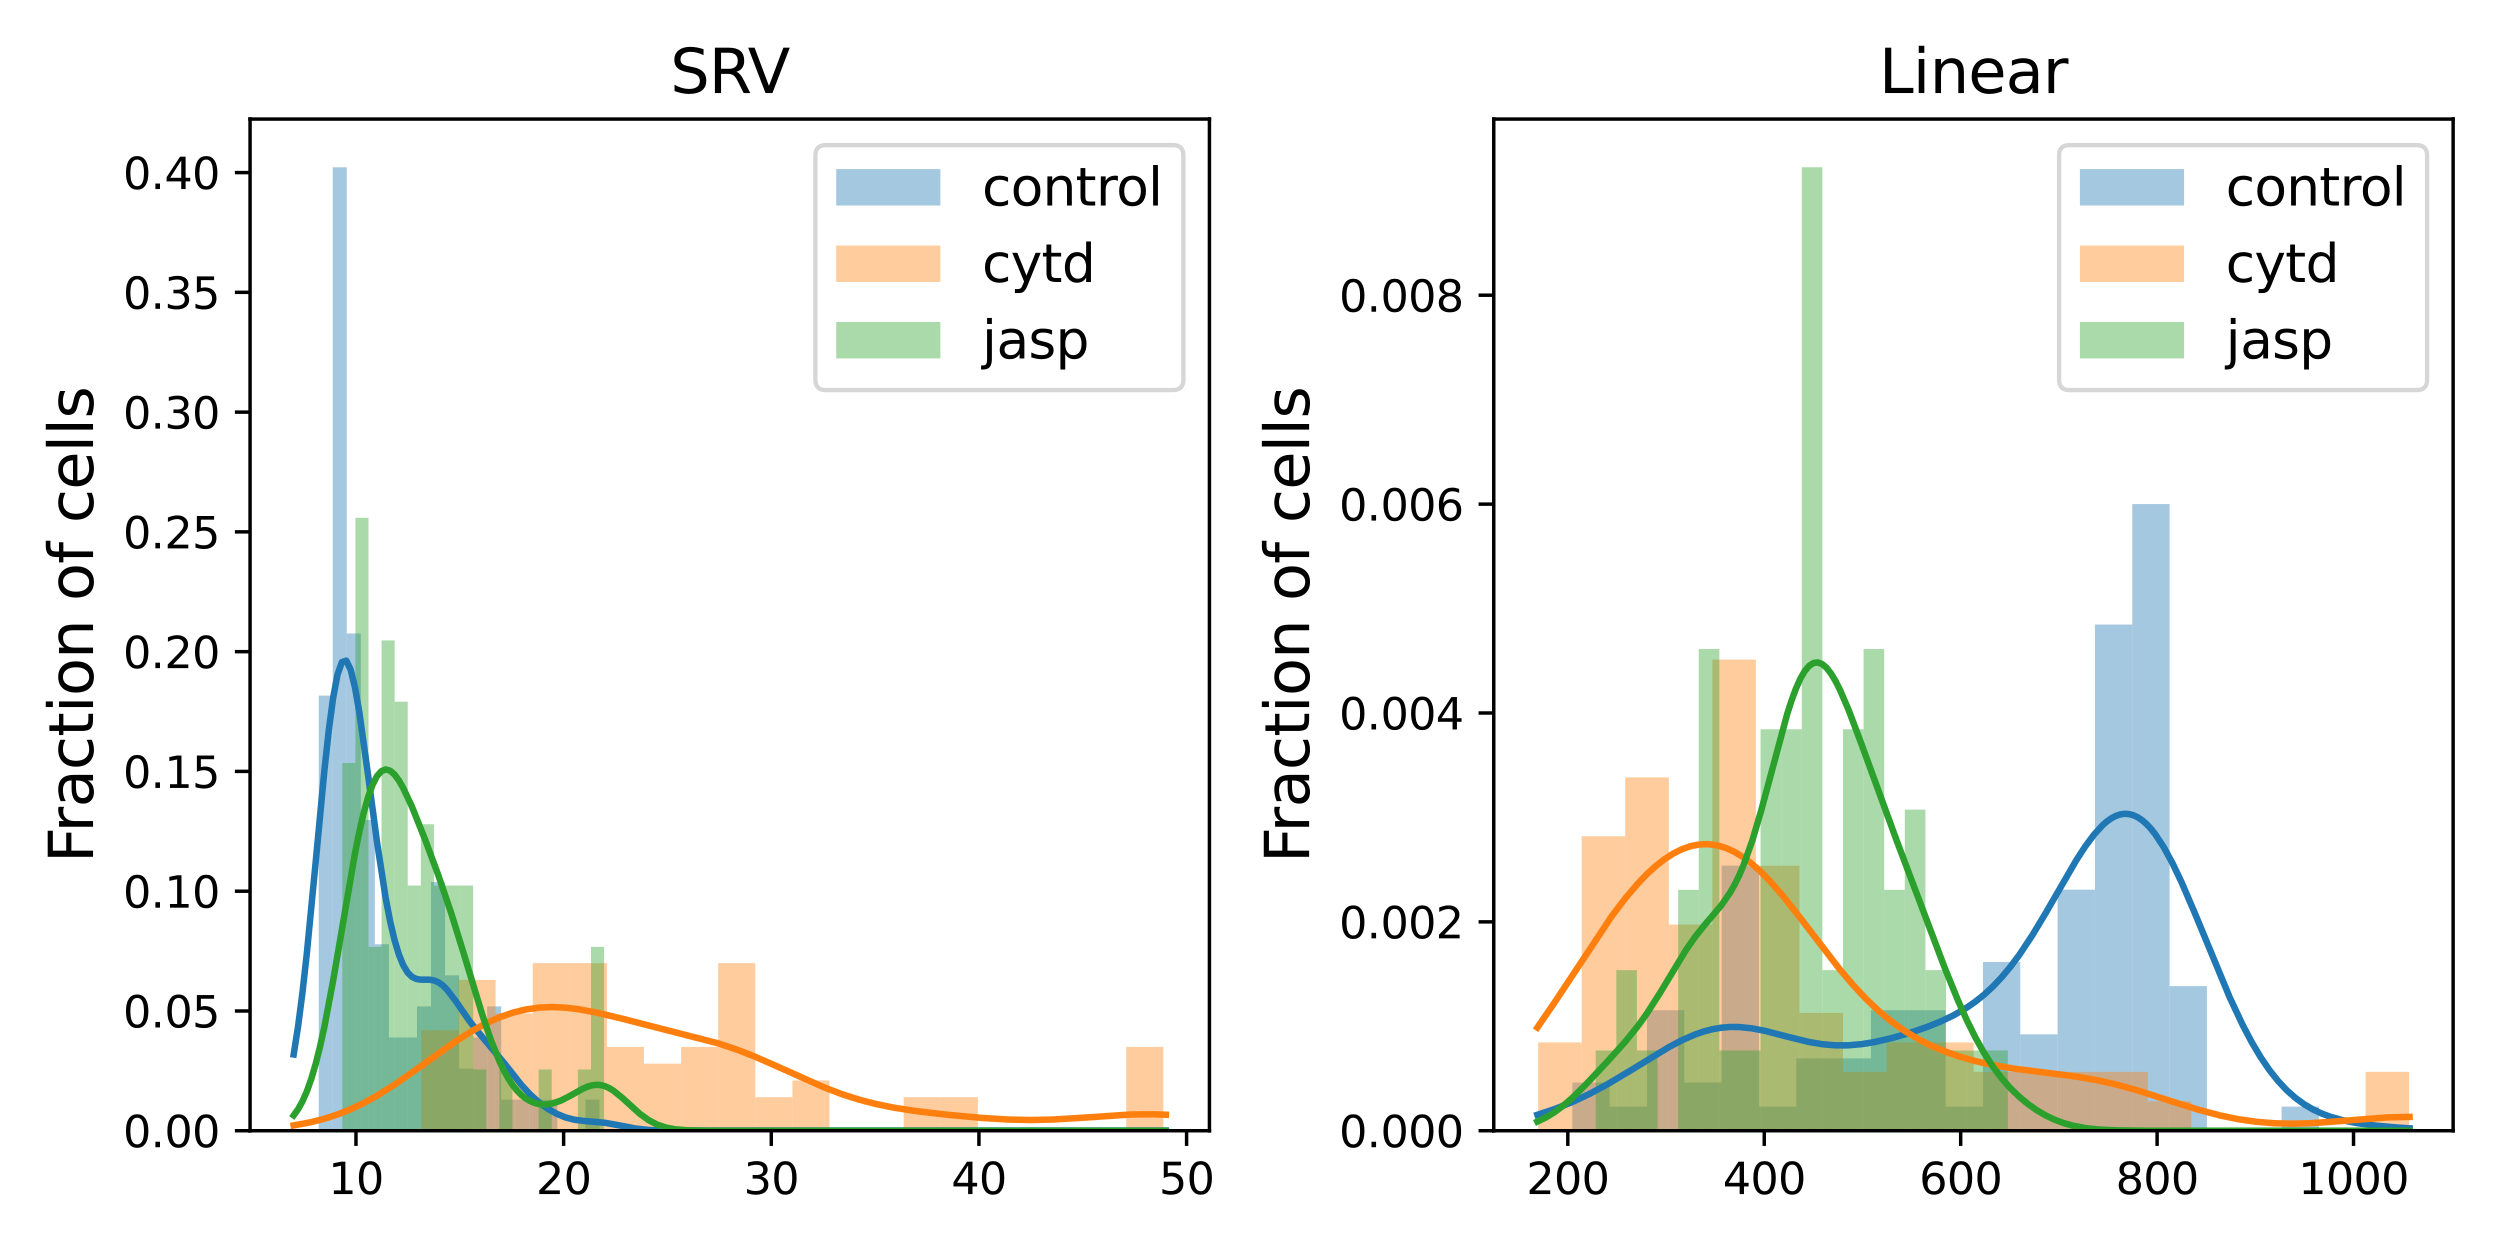 <?xml version="1.0" encoding="utf-8" standalone="no"?>
<!DOCTYPE svg PUBLIC "-//W3C//DTD SVG 1.1//EN"
  "http://www.w3.org/Graphics/SVG/1.1/DTD/svg11.dtd">
<svg xmlns:xlink="http://www.w3.org/1999/xlink" width="576pt" height="288pt" viewBox="0 0 576 288" xmlns="http://www.w3.org/2000/svg" version="1.1">
 <defs>
  <style type="text/css">*{stroke-linejoin: round; stroke-linecap: butt}</style>
 </defs>
 <g id="figure_1">
  <g id="patch_1">
   <path d="M 0 288 
L 576 288 
L 576 0 
L 0 0 
z
" style="fill: #ffffff"/>
  </g>
  <g id="axes_1">
   <g id="patch_2">
    <path d="M 57.615 260.522 
L 278.653 260.522 
L 278.653 27.438 
L 57.615 27.438 
z
" style="fill: #ffffff"/>
   </g>
   <g id="patch_3">
    <path d="M 73.431 260.522 
L 76.665 260.522 
L 76.665 160.271 
L 73.431 160.271 
z
" clip-path="url(#p3baefabe9a)" style="fill: #1f77b4; opacity: 0.4"/>
   </g>
   <g id="patch_4">
    <path d="M 76.665 260.522 
L 79.9 260.522 
L 79.9 38.537 
L 76.665 38.537 
z
" clip-path="url(#p3baefabe9a)" style="fill: #1f77b4; opacity: 0.4"/>
   </g>
   <g id="patch_5">
    <path d="M 79.9 260.522 
L 83.135 260.522 
L 83.135 145.949 
L 79.9 145.949 
z
" clip-path="url(#p3baefabe9a)" style="fill: #1f77b4; opacity: 0.4"/>
   </g>
   <g id="patch_6">
    <path d="M 83.135 260.522 
L 86.369 260.522 
L 86.369 188.914 
L 83.135 188.914 
z
" clip-path="url(#p3baefabe9a)" style="fill: #1f77b4; opacity: 0.4"/>
   </g>
   <g id="patch_7">
    <path d="M 86.369 260.522 
L 89.604 260.522 
L 89.604 217.557 
L 86.369 217.557 
z
" clip-path="url(#p3baefabe9a)" style="fill: #1f77b4; opacity: 0.4"/>
   </g>
   <g id="patch_8">
    <path d="M 89.604 260.522 
L 92.838 260.522 
L 92.838 239.039 
L 89.604 239.039 
z
" clip-path="url(#p3baefabe9a)" style="fill: #1f77b4; opacity: 0.4"/>
   </g>
   <g id="patch_9">
    <path d="M 92.838 260.522 
L 96.073 260.522 
L 96.073 239.039 
L 92.838 239.039 
z
" clip-path="url(#p3baefabe9a)" style="fill: #1f77b4; opacity: 0.4"/>
   </g>
   <g id="patch_10">
    <path d="M 96.073 260.522 
L 99.308 260.522 
L 99.308 231.879 
L 96.073 231.879 
z
" clip-path="url(#p3baefabe9a)" style="fill: #1f77b4; opacity: 0.4"/>
   </g>
   <g id="patch_11">
    <path d="M 99.308 260.522 
L 102.542 260.522 
L 102.542 203.235 
L 99.308 203.235 
z
" clip-path="url(#p3baefabe9a)" style="fill: #1f77b4; opacity: 0.4"/>
   </g>
   <g id="patch_12">
    <path d="M 102.542 260.522 
L 105.777 260.522 
L 105.777 224.718 
L 102.542 224.718 
z
" clip-path="url(#p3baefabe9a)" style="fill: #1f77b4; opacity: 0.4"/>
   </g>
   <g id="patch_13">
    <path d="M 105.777 260.522 
L 109.011 260.522 
L 109.011 246.2 
L 105.777 246.2 
z
" clip-path="url(#p3baefabe9a)" style="fill: #1f77b4; opacity: 0.4"/>
   </g>
   <g id="patch_14">
    <path d="M 109.011 260.522 
L 112.246 260.522 
L 112.246 239.039 
L 109.011 239.039 
z
" clip-path="url(#p3baefabe9a)" style="fill: #1f77b4; opacity: 0.4"/>
   </g>
   <g id="patch_15">
    <path d="M 112.246 260.522 
L 115.481 260.522 
L 115.481 231.879 
L 112.246 231.879 
z
" clip-path="url(#p3baefabe9a)" style="fill: #1f77b4; opacity: 0.4"/>
   </g>
   <g id="patch_16">
    <path d="M 115.481 260.522 
L 118.715 260.522 
L 118.715 253.361 
L 115.481 253.361 
z
" clip-path="url(#p3baefabe9a)" style="fill: #1f77b4; opacity: 0.4"/>
   </g>
   <g id="patch_17">
    <path d="M 118.715 260.522 
L 121.95 260.522 
L 121.95 253.361 
L 118.715 253.361 
z
" clip-path="url(#p3baefabe9a)" style="fill: #1f77b4; opacity: 0.4"/>
   </g>
   <g id="patch_18">
    <path d="M 121.95 260.522 
L 125.185 260.522 
L 125.185 253.361 
L 121.95 253.361 
z
" clip-path="url(#p3baefabe9a)" style="fill: #1f77b4; opacity: 0.4"/>
   </g>
   <g id="patch_19">
    <path d="M 125.185 260.522 
L 128.419 260.522 
L 128.419 253.361 
L 125.185 253.361 
z
" clip-path="url(#p3baefabe9a)" style="fill: #1f77b4; opacity: 0.4"/>
   </g>
   <g id="patch_20">
    <path d="M 128.419 260.522 
L 131.654 260.522 
L 131.654 260.522 
L 128.419 260.522 
z
" clip-path="url(#p3baefabe9a)" style="fill: #1f77b4; opacity: 0.4"/>
   </g>
   <g id="patch_21">
    <path d="M 131.654 260.522 
L 134.888 260.522 
L 134.888 260.522 
L 131.654 260.522 
z
" clip-path="url(#p3baefabe9a)" style="fill: #1f77b4; opacity: 0.4"/>
   </g>
   <g id="patch_22">
    <path d="M 134.888 260.522 
L 138.123 260.522 
L 138.123 253.361 
L 134.888 253.361 
z
" clip-path="url(#p3baefabe9a)" style="fill: #1f77b4; opacity: 0.4"/>
   </g>
   <g id="patch_23">
    <path d="M 97.098 260.522 
L 105.645 260.522 
L 105.645 237.352 
L 97.098 237.352 
z
" clip-path="url(#p3baefabe9a)" style="fill: #ff7f0e; opacity: 0.4"/>
   </g>
   <g id="patch_24">
    <path d="M 105.645 260.522 
L 114.193 260.522 
L 114.193 225.767 
L 105.645 225.767 
z
" clip-path="url(#p3baefabe9a)" style="fill: #ff7f0e; opacity: 0.4"/>
   </g>
   <g id="patch_25">
    <path d="M 114.193 260.522 
L 122.74 260.522 
L 122.74 233.49 
L 114.193 233.49 
z
" clip-path="url(#p3baefabe9a)" style="fill: #ff7f0e; opacity: 0.4"/>
   </g>
   <g id="patch_26">
    <path d="M 122.74 260.522 
L 131.287 260.522 
L 131.287 221.905 
L 122.74 221.905 
z
" clip-path="url(#p3baefabe9a)" style="fill: #ff7f0e; opacity: 0.4"/>
   </g>
   <g id="patch_27">
    <path d="M 131.287 260.522 
L 139.834 260.522 
L 139.834 221.905 
L 131.287 221.905 
z
" clip-path="url(#p3baefabe9a)" style="fill: #ff7f0e; opacity: 0.4"/>
   </g>
   <g id="patch_28">
    <path d="M 139.834 260.522 
L 148.381 260.522 
L 148.381 241.214 
L 139.834 241.214 
z
" clip-path="url(#p3baefabe9a)" style="fill: #ff7f0e; opacity: 0.4"/>
   </g>
   <g id="patch_29">
    <path d="M 148.381 260.522 
L 156.929 260.522 
L 156.929 245.075 
L 148.381 245.075 
z
" clip-path="url(#p3baefabe9a)" style="fill: #ff7f0e; opacity: 0.4"/>
   </g>
   <g id="patch_30">
    <path d="M 156.929 260.522 
L 165.476 260.522 
L 165.476 241.214 
L 156.929 241.214 
z
" clip-path="url(#p3baefabe9a)" style="fill: #ff7f0e; opacity: 0.4"/>
   </g>
   <g id="patch_31">
    <path d="M 165.476 260.522 
L 174.023 260.522 
L 174.023 221.905 
L 165.476 221.905 
z
" clip-path="url(#p3baefabe9a)" style="fill: #ff7f0e; opacity: 0.4"/>
   </g>
   <g id="patch_32">
    <path d="M 174.023 260.522 
L 182.57 260.522 
L 182.57 252.799 
L 174.023 252.799 
z
" clip-path="url(#p3baefabe9a)" style="fill: #ff7f0e; opacity: 0.4"/>
   </g>
   <g id="patch_33">
    <path d="M 182.57 260.522 
L 191.118 260.522 
L 191.118 248.937 
L 182.57 248.937 
z
" clip-path="url(#p3baefabe9a)" style="fill: #ff7f0e; opacity: 0.4"/>
   </g>
   <g id="patch_34">
    <path d="M 191.118 260.522 
L 199.665 260.522 
L 199.665 260.522 
L 191.118 260.522 
z
" clip-path="url(#p3baefabe9a)" style="fill: #ff7f0e; opacity: 0.4"/>
   </g>
   <g id="patch_35">
    <path d="M 199.665 260.522 
L 208.212 260.522 
L 208.212 260.522 
L 199.665 260.522 
z
" clip-path="url(#p3baefabe9a)" style="fill: #ff7f0e; opacity: 0.4"/>
   </g>
   <g id="patch_36">
    <path d="M 208.212 260.522 
L 216.759 260.522 
L 216.759 252.799 
L 208.212 252.799 
z
" clip-path="url(#p3baefabe9a)" style="fill: #ff7f0e; opacity: 0.4"/>
   </g>
   <g id="patch_37">
    <path d="M 216.759 260.522 
L 225.307 260.522 
L 225.307 252.799 
L 216.759 252.799 
z
" clip-path="url(#p3baefabe9a)" style="fill: #ff7f0e; opacity: 0.4"/>
   </g>
   <g id="patch_38">
    <path d="M 225.307 260.522 
L 233.854 260.522 
L 233.854 260.522 
L 225.307 260.522 
z
" clip-path="url(#p3baefabe9a)" style="fill: #ff7f0e; opacity: 0.4"/>
   </g>
   <g id="patch_39">
    <path d="M 233.854 260.522 
L 242.401 260.522 
L 242.401 260.522 
L 233.854 260.522 
z
" clip-path="url(#p3baefabe9a)" style="fill: #ff7f0e; opacity: 0.4"/>
   </g>
   <g id="patch_40">
    <path d="M 242.401 260.522 
L 250.948 260.522 
L 250.948 260.522 
L 242.401 260.522 
z
" clip-path="url(#p3baefabe9a)" style="fill: #ff7f0e; opacity: 0.4"/>
   </g>
   <g id="patch_41">
    <path d="M 250.948 260.522 
L 259.496 260.522 
L 259.496 260.522 
L 250.948 260.522 
z
" clip-path="url(#p3baefabe9a)" style="fill: #ff7f0e; opacity: 0.4"/>
   </g>
   <g id="patch_42">
    <path d="M 259.496 260.522 
L 268.043 260.522 
L 268.043 241.214 
L 259.496 241.214 
z
" clip-path="url(#p3baefabe9a)" style="fill: #ff7f0e; opacity: 0.4"/>
   </g>
   <g id="patch_43">
    <path d="M 78.868 260.522 
L 81.884 260.522 
L 81.884 175.787 
L 78.868 175.787 
z
" clip-path="url(#p3baefabe9a)" style="fill: #2ca02c; opacity: 0.4"/>
   </g>
   <g id="patch_44">
    <path d="M 81.884 260.522 
L 84.9 260.522 
L 84.9 119.297 
L 81.884 119.297 
z
" clip-path="url(#p3baefabe9a)" style="fill: #2ca02c; opacity: 0.4"/>
   </g>
   <g id="patch_45">
    <path d="M 84.9 260.522 
L 87.915 260.522 
L 87.915 218.155 
L 84.9 218.155 
z
" clip-path="url(#p3baefabe9a)" style="fill: #2ca02c; opacity: 0.4"/>
   </g>
   <g id="patch_46">
    <path d="M 87.915 260.522 
L 90.931 260.522 
L 90.931 147.542 
L 87.915 147.542 
z
" clip-path="url(#p3baefabe9a)" style="fill: #2ca02c; opacity: 0.4"/>
   </g>
   <g id="patch_47">
    <path d="M 90.931 260.522 
L 93.947 260.522 
L 93.947 161.665 
L 90.931 161.665 
z
" clip-path="url(#p3baefabe9a)" style="fill: #2ca02c; opacity: 0.4"/>
   </g>
   <g id="patch_48">
    <path d="M 93.947 260.522 
L 96.963 260.522 
L 96.963 204.032 
L 93.947 204.032 
z
" clip-path="url(#p3baefabe9a)" style="fill: #2ca02c; opacity: 0.4"/>
   </g>
   <g id="patch_49">
    <path d="M 96.963 260.522 
L 99.978 260.522 
L 99.978 189.91 
L 96.963 189.91 
z
" clip-path="url(#p3baefabe9a)" style="fill: #2ca02c; opacity: 0.4"/>
   </g>
   <g id="patch_50">
    <path d="M 99.978 260.522 
L 102.994 260.522 
L 102.994 204.032 
L 99.978 204.032 
z
" clip-path="url(#p3baefabe9a)" style="fill: #2ca02c; opacity: 0.4"/>
   </g>
   <g id="patch_51">
    <path d="M 102.994 260.522 
L 106.01 260.522 
L 106.01 204.032 
L 102.994 204.032 
z
" clip-path="url(#p3baefabe9a)" style="fill: #2ca02c; opacity: 0.4"/>
   </g>
   <g id="patch_52">
    <path d="M 106.01 260.522 
L 109.025 260.522 
L 109.025 204.032 
L 106.01 204.032 
z
" clip-path="url(#p3baefabe9a)" style="fill: #2ca02c; opacity: 0.4"/>
   </g>
   <g id="patch_53">
    <path d="M 109.025 260.522 
L 112.041 260.522 
L 112.041 246.399 
L 109.025 246.399 
z
" clip-path="url(#p3baefabe9a)" style="fill: #2ca02c; opacity: 0.4"/>
   </g>
   <g id="patch_54">
    <path d="M 112.041 260.522 
L 115.057 260.522 
L 115.057 260.522 
L 112.041 260.522 
z
" clip-path="url(#p3baefabe9a)" style="fill: #2ca02c; opacity: 0.4"/>
   </g>
   <g id="patch_55">
    <path d="M 115.057 260.522 
L 118.072 260.522 
L 118.072 246.399 
L 115.057 246.399 
z
" clip-path="url(#p3baefabe9a)" style="fill: #2ca02c; opacity: 0.4"/>
   </g>
   <g id="patch_56">
    <path d="M 118.072 260.522 
L 121.088 260.522 
L 121.088 260.522 
L 118.072 260.522 
z
" clip-path="url(#p3baefabe9a)" style="fill: #2ca02c; opacity: 0.4"/>
   </g>
   <g id="patch_57">
    <path d="M 121.088 260.522 
L 124.104 260.522 
L 124.104 260.522 
L 121.088 260.522 
z
" clip-path="url(#p3baefabe9a)" style="fill: #2ca02c; opacity: 0.4"/>
   </g>
   <g id="patch_58">
    <path d="M 124.104 260.522 
L 127.12 260.522 
L 127.12 246.399 
L 124.104 246.399 
z
" clip-path="url(#p3baefabe9a)" style="fill: #2ca02c; opacity: 0.4"/>
   </g>
   <g id="patch_59">
    <path d="M 127.12 260.522 
L 130.135 260.522 
L 130.135 260.522 
L 127.12 260.522 
z
" clip-path="url(#p3baefabe9a)" style="fill: #2ca02c; opacity: 0.4"/>
   </g>
   <g id="patch_60">
    <path d="M 130.135 260.522 
L 133.151 260.522 
L 133.151 260.522 
L 130.135 260.522 
z
" clip-path="url(#p3baefabe9a)" style="fill: #2ca02c; opacity: 0.4"/>
   </g>
   <g id="patch_61">
    <path d="M 133.151 260.522 
L 136.167 260.522 
L 136.167 246.399 
L 133.151 246.399 
z
" clip-path="url(#p3baefabe9a)" style="fill: #2ca02c; opacity: 0.4"/>
   </g>
   <g id="patch_62">
    <path d="M 136.167 260.522 
L 139.182 260.522 
L 139.182 218.155 
L 136.167 218.155 
z
" clip-path="url(#p3baefabe9a)" style="fill: #2ca02c; opacity: 0.4"/>
   </g>
   <g id="matplotlib.axis_1">
    <g id="xtick_1">
     <g id="line2d_1">
      <defs>
       <path id="mbec4b35d2e" d="M 0 0 
L 0 3.5 
" style="stroke: #000000; stroke-width: 0.8"/>
      </defs>
      <g>
       <use xlink:href="#mbec4b35d2e" x="82.015" y="260.522" style="stroke: #000000; stroke-width: 0.8"/>
      </g>
     </g>
     <g id="text_1">
      <!-- 10 -->
      <g transform="translate(75.653 275.12) scale(0.1 -0.1)">
       <defs>
        <path id="DejaVuSans-31" d="M 794 531 
L 1825 531 
L 1825 4091 
L 703 3866 
L 703 4441 
L 1819 4666 
L 2450 4666 
L 2450 531 
L 3481 531 
L 3481 0 
L 794 0 
L 794 531 
z
" transform="scale(0.016)"/>
        <path id="DejaVuSans-30" d="M 2034 4250 
Q 1547 4250 1301 3770 
Q 1056 3291 1056 2328 
Q 1056 1369 1301 889 
Q 1547 409 2034 409 
Q 2525 409 2770 889 
Q 3016 1369 3016 2328 
Q 3016 3291 2770 3770 
Q 2525 4250 2034 4250 
z
M 2034 4750 
Q 2819 4750 3233 4129 
Q 3647 3509 3647 2328 
Q 3647 1150 3233 529 
Q 2819 -91 2034 -91 
Q 1250 -91 836 529 
Q 422 1150 422 2328 
Q 422 3509 836 4129 
Q 1250 4750 2034 4750 
z
" transform="scale(0.016)"/>
       </defs>
       <use xlink:href="#DejaVuSans-31"/>
       <use xlink:href="#DejaVuSans-30" x="63.623"/>
      </g>
     </g>
    </g>
    <g id="xtick_2">
     <g id="line2d_2">
      <g>
       <use xlink:href="#mbec4b35d2e" x="129.859" y="260.522" style="stroke: #000000; stroke-width: 0.8"/>
      </g>
     </g>
     <g id="text_2">
      <!-- 20 -->
      <g transform="translate(123.497 275.12) scale(0.1 -0.1)">
       <defs>
        <path id="DejaVuSans-32" d="M 1228 531 
L 3431 531 
L 3431 0 
L 469 0 
L 469 531 
Q 828 903 1448 1529 
Q 2069 2156 2228 2338 
Q 2531 2678 2651 2914 
Q 2772 3150 2772 3378 
Q 2772 3750 2511 3984 
Q 2250 4219 1831 4219 
Q 1534 4219 1204 4116 
Q 875 4013 500 3803 
L 500 4441 
Q 881 4594 1212 4672 
Q 1544 4750 1819 4750 
Q 2544 4750 2975 4387 
Q 3406 4025 3406 3419 
Q 3406 3131 3298 2873 
Q 3191 2616 2906 2266 
Q 2828 2175 2409 1742 
Q 1991 1309 1228 531 
z
" transform="scale(0.016)"/>
       </defs>
       <use xlink:href="#DejaVuSans-32"/>
       <use xlink:href="#DejaVuSans-30" x="63.623"/>
      </g>
     </g>
    </g>
    <g id="xtick_3">
     <g id="line2d_3">
      <g>
       <use xlink:href="#mbec4b35d2e" x="177.703" y="260.522" style="stroke: #000000; stroke-width: 0.8"/>
      </g>
     </g>
     <g id="text_3">
      <!-- 30 -->
      <g transform="translate(171.34 275.12) scale(0.1 -0.1)">
       <defs>
        <path id="DejaVuSans-33" d="M 2597 2516 
Q 3050 2419 3304 2112 
Q 3559 1806 3559 1356 
Q 3559 666 3084 287 
Q 2609 -91 1734 -91 
Q 1441 -91 1130 -33 
Q 819 25 488 141 
L 488 750 
Q 750 597 1062 519 
Q 1375 441 1716 441 
Q 2309 441 2620 675 
Q 2931 909 2931 1356 
Q 2931 1769 2642 2001 
Q 2353 2234 1838 2234 
L 1294 2234 
L 1294 2753 
L 1863 2753 
Q 2328 2753 2575 2939 
Q 2822 3125 2822 3475 
Q 2822 3834 2567 4026 
Q 2313 4219 1838 4219 
Q 1578 4219 1281 4162 
Q 984 4106 628 3988 
L 628 4550 
Q 988 4650 1302 4700 
Q 1616 4750 1894 4750 
Q 2613 4750 3031 4423 
Q 3450 4097 3450 3541 
Q 3450 3153 3228 2886 
Q 3006 2619 2597 2516 
z
" transform="scale(0.016)"/>
       </defs>
       <use xlink:href="#DejaVuSans-33"/>
       <use xlink:href="#DejaVuSans-30" x="63.623"/>
      </g>
     </g>
    </g>
    <g id="xtick_4">
     <g id="line2d_4">
      <g>
       <use xlink:href="#mbec4b35d2e" x="225.547" y="260.522" style="stroke: #000000; stroke-width: 0.8"/>
      </g>
     </g>
     <g id="text_4">
      <!-- 40 -->
      <g transform="translate(219.184 275.12) scale(0.1 -0.1)">
       <defs>
        <path id="DejaVuSans-34" d="M 2419 4116 
L 825 1625 
L 2419 1625 
L 2419 4116 
z
M 2253 4666 
L 3047 4666 
L 3047 1625 
L 3713 1625 
L 3713 1100 
L 3047 1100 
L 3047 0 
L 2419 0 
L 2419 1100 
L 313 1100 
L 313 1709 
L 2253 4666 
z
" transform="scale(0.016)"/>
       </defs>
       <use xlink:href="#DejaVuSans-34"/>
       <use xlink:href="#DejaVuSans-30" x="63.623"/>
      </g>
     </g>
    </g>
    <g id="xtick_5">
     <g id="line2d_5">
      <g>
       <use xlink:href="#mbec4b35d2e" x="273.39" y="260.522" style="stroke: #000000; stroke-width: 0.8"/>
      </g>
     </g>
     <g id="text_5">
      <!-- 50 -->
      <g transform="translate(267.028 275.12) scale(0.1 -0.1)">
       <defs>
        <path id="DejaVuSans-35" d="M 691 4666 
L 3169 4666 
L 3169 4134 
L 1269 4134 
L 1269 2991 
Q 1406 3038 1543 3061 
Q 1681 3084 1819 3084 
Q 2600 3084 3056 2656 
Q 3513 2228 3513 1497 
Q 3513 744 3044 326 
Q 2575 -91 1722 -91 
Q 1428 -91 1123 -41 
Q 819 9 494 109 
L 494 744 
Q 775 591 1075 516 
Q 1375 441 1709 441 
Q 2250 441 2565 725 
Q 2881 1009 2881 1497 
Q 2881 1984 2565 2268 
Q 2250 2553 1709 2553 
Q 1456 2553 1204 2497 
Q 953 2441 691 2322 
L 691 4666 
z
" transform="scale(0.016)"/>
       </defs>
       <use xlink:href="#DejaVuSans-35"/>
       <use xlink:href="#DejaVuSans-30" x="63.623"/>
      </g>
     </g>
    </g>
   </g>
   <g id="matplotlib.axis_2">
    <g id="ytick_1">
     <g id="line2d_6">
      <defs>
       <path id="mbc8ad6dfc5" d="M 0 0 
L -3.5 0 
" style="stroke: #000000; stroke-width: 0.8"/>
      </defs>
      <g>
       <use xlink:href="#mbc8ad6dfc5" x="57.615" y="260.522" style="stroke: #000000; stroke-width: 0.8"/>
      </g>
     </g>
     <g id="text_6">
      <!-- 0.00 -->
      <g transform="translate(28.349 264.321) scale(0.1 -0.1)">
       <defs>
        <path id="DejaVuSans-2e" d="M 684 794 
L 1344 794 
L 1344 0 
L 684 0 
L 684 794 
z
" transform="scale(0.016)"/>
       </defs>
       <use xlink:href="#DejaVuSans-30"/>
       <use xlink:href="#DejaVuSans-2e" x="63.623"/>
       <use xlink:href="#DejaVuSans-30" x="95.41"/>
       <use xlink:href="#DejaVuSans-30" x="159.033"/>
      </g>
     </g>
    </g>
    <g id="ytick_2">
     <g id="line2d_7">
      <g>
       <use xlink:href="#mbc8ad6dfc5" x="57.615" y="232.927" style="stroke: #000000; stroke-width: 0.8"/>
      </g>
     </g>
     <g id="text_7">
      <!-- 0.05 -->
      <g transform="translate(28.349 236.726) scale(0.1 -0.1)">
       <use xlink:href="#DejaVuSans-30"/>
       <use xlink:href="#DejaVuSans-2e" x="63.623"/>
       <use xlink:href="#DejaVuSans-30" x="95.41"/>
       <use xlink:href="#DejaVuSans-35" x="159.033"/>
      </g>
     </g>
    </g>
    <g id="ytick_3">
     <g id="line2d_8">
      <g>
       <use xlink:href="#mbc8ad6dfc5" x="57.615" y="205.331" style="stroke: #000000; stroke-width: 0.8"/>
      </g>
     </g>
     <g id="text_8">
      <!-- 0.10 -->
      <g transform="translate(28.349 209.131) scale(0.1 -0.1)">
       <use xlink:href="#DejaVuSans-30"/>
       <use xlink:href="#DejaVuSans-2e" x="63.623"/>
       <use xlink:href="#DejaVuSans-31" x="95.41"/>
       <use xlink:href="#DejaVuSans-30" x="159.033"/>
      </g>
     </g>
    </g>
    <g id="ytick_4">
     <g id="line2d_9">
      <g>
       <use xlink:href="#mbc8ad6dfc5" x="57.615" y="177.736" style="stroke: #000000; stroke-width: 0.8"/>
      </g>
     </g>
     <g id="text_9">
      <!-- 0.15 -->
      <g transform="translate(28.349 181.535) scale(0.1 -0.1)">
       <use xlink:href="#DejaVuSans-30"/>
       <use xlink:href="#DejaVuSans-2e" x="63.623"/>
       <use xlink:href="#DejaVuSans-31" x="95.41"/>
       <use xlink:href="#DejaVuSans-35" x="159.033"/>
      </g>
     </g>
    </g>
    <g id="ytick_5">
     <g id="line2d_10">
      <g>
       <use xlink:href="#mbc8ad6dfc5" x="57.615" y="150.141" style="stroke: #000000; stroke-width: 0.8"/>
      </g>
     </g>
     <g id="text_10">
      <!-- 0.20 -->
      <g transform="translate(28.349 153.94) scale(0.1 -0.1)">
       <use xlink:href="#DejaVuSans-30"/>
       <use xlink:href="#DejaVuSans-2e" x="63.623"/>
       <use xlink:href="#DejaVuSans-32" x="95.41"/>
       <use xlink:href="#DejaVuSans-30" x="159.033"/>
      </g>
     </g>
    </g>
    <g id="ytick_6">
     <g id="line2d_11">
      <g>
       <use xlink:href="#mbc8ad6dfc5" x="57.615" y="122.546" style="stroke: #000000; stroke-width: 0.8"/>
      </g>
     </g>
     <g id="text_11">
      <!-- 0.25 -->
      <g transform="translate(28.349 126.345) scale(0.1 -0.1)">
       <use xlink:href="#DejaVuSans-30"/>
       <use xlink:href="#DejaVuSans-2e" x="63.623"/>
       <use xlink:href="#DejaVuSans-32" x="95.41"/>
       <use xlink:href="#DejaVuSans-35" x="159.033"/>
      </g>
     </g>
    </g>
    <g id="ytick_7">
     <g id="line2d_12">
      <g>
       <use xlink:href="#mbc8ad6dfc5" x="57.615" y="94.95" style="stroke: #000000; stroke-width: 0.8"/>
      </g>
     </g>
     <g id="text_12">
      <!-- 0.30 -->
      <g transform="translate(28.349 98.75) scale(0.1 -0.1)">
       <use xlink:href="#DejaVuSans-30"/>
       <use xlink:href="#DejaVuSans-2e" x="63.623"/>
       <use xlink:href="#DejaVuSans-33" x="95.41"/>
       <use xlink:href="#DejaVuSans-30" x="159.033"/>
      </g>
     </g>
    </g>
    <g id="ytick_8">
     <g id="line2d_13">
      <g>
       <use xlink:href="#mbc8ad6dfc5" x="57.615" y="67.355" style="stroke: #000000; stroke-width: 0.8"/>
      </g>
     </g>
     <g id="text_13">
      <!-- 0.35 -->
      <g transform="translate(28.349 71.154) scale(0.1 -0.1)">
       <use xlink:href="#DejaVuSans-30"/>
       <use xlink:href="#DejaVuSans-2e" x="63.623"/>
       <use xlink:href="#DejaVuSans-33" x="95.41"/>
       <use xlink:href="#DejaVuSans-35" x="159.033"/>
      </g>
     </g>
    </g>
    <g id="ytick_9">
     <g id="line2d_14">
      <g>
       <use xlink:href="#mbc8ad6dfc5" x="57.615" y="39.76" style="stroke: #000000; stroke-width: 0.8"/>
      </g>
     </g>
     <g id="text_14">
      <!-- 0.40 -->
      <g transform="translate(28.349 43.559) scale(0.1 -0.1)">
       <use xlink:href="#DejaVuSans-30"/>
       <use xlink:href="#DejaVuSans-2e" x="63.623"/>
       <use xlink:href="#DejaVuSans-34" x="95.41"/>
       <use xlink:href="#DejaVuSans-30" x="159.033"/>
      </g>
     </g>
    </g>
    <g id="text_15">
     <!-- Fraction of cells -->
     <g transform="translate(21.438 198.812) rotate(-90) scale(0.14 -0.14)">
      <defs>
       <path id="DejaVuSans-46" d="M 628 4666 
L 3309 4666 
L 3309 4134 
L 1259 4134 
L 1259 2759 
L 3109 2759 
L 3109 2228 
L 1259 2228 
L 1259 0 
L 628 0 
L 628 4666 
z
" transform="scale(0.016)"/>
       <path id="DejaVuSans-72" d="M 2631 2963 
Q 2534 3019 2420 3045 
Q 2306 3072 2169 3072 
Q 1681 3072 1420 2755 
Q 1159 2438 1159 1844 
L 1159 0 
L 581 0 
L 581 3500 
L 1159 3500 
L 1159 2956 
Q 1341 3275 1631 3429 
Q 1922 3584 2338 3584 
Q 2397 3584 2469 3576 
Q 2541 3569 2628 3553 
L 2631 2963 
z
" transform="scale(0.016)"/>
       <path id="DejaVuSans-61" d="M 2194 1759 
Q 1497 1759 1228 1600 
Q 959 1441 959 1056 
Q 959 750 1161 570 
Q 1363 391 1709 391 
Q 2188 391 2477 730 
Q 2766 1069 2766 1631 
L 2766 1759 
L 2194 1759 
z
M 3341 1997 
L 3341 0 
L 2766 0 
L 2766 531 
Q 2569 213 2275 61 
Q 1981 -91 1556 -91 
Q 1019 -91 701 211 
Q 384 513 384 1019 
Q 384 1609 779 1909 
Q 1175 2209 1959 2209 
L 2766 2209 
L 2766 2266 
Q 2766 2663 2505 2880 
Q 2244 3097 1772 3097 
Q 1472 3097 1187 3025 
Q 903 2953 641 2809 
L 641 3341 
Q 956 3463 1253 3523 
Q 1550 3584 1831 3584 
Q 2591 3584 2966 3190 
Q 3341 2797 3341 1997 
z
" transform="scale(0.016)"/>
       <path id="DejaVuSans-63" d="M 3122 3366 
L 3122 2828 
Q 2878 2963 2633 3030 
Q 2388 3097 2138 3097 
Q 1578 3097 1268 2742 
Q 959 2388 959 1747 
Q 959 1106 1268 751 
Q 1578 397 2138 397 
Q 2388 397 2633 464 
Q 2878 531 3122 666 
L 3122 134 
Q 2881 22 2623 -34 
Q 2366 -91 2075 -91 
Q 1284 -91 818 406 
Q 353 903 353 1747 
Q 353 2603 823 3093 
Q 1294 3584 2113 3584 
Q 2378 3584 2631 3529 
Q 2884 3475 3122 3366 
z
" transform="scale(0.016)"/>
       <path id="DejaVuSans-74" d="M 1172 4494 
L 1172 3500 
L 2356 3500 
L 2356 3053 
L 1172 3053 
L 1172 1153 
Q 1172 725 1289 603 
Q 1406 481 1766 481 
L 2356 481 
L 2356 0 
L 1766 0 
Q 1100 0 847 248 
Q 594 497 594 1153 
L 594 3053 
L 172 3053 
L 172 3500 
L 594 3500 
L 594 4494 
L 1172 4494 
z
" transform="scale(0.016)"/>
       <path id="DejaVuSans-69" d="M 603 3500 
L 1178 3500 
L 1178 0 
L 603 0 
L 603 3500 
z
M 603 4863 
L 1178 4863 
L 1178 4134 
L 603 4134 
L 603 4863 
z
" transform="scale(0.016)"/>
       <path id="DejaVuSans-6f" d="M 1959 3097 
Q 1497 3097 1228 2736 
Q 959 2375 959 1747 
Q 959 1119 1226 758 
Q 1494 397 1959 397 
Q 2419 397 2687 759 
Q 2956 1122 2956 1747 
Q 2956 2369 2687 2733 
Q 2419 3097 1959 3097 
z
M 1959 3584 
Q 2709 3584 3137 3096 
Q 3566 2609 3566 1747 
Q 3566 888 3137 398 
Q 2709 -91 1959 -91 
Q 1206 -91 779 398 
Q 353 888 353 1747 
Q 353 2609 779 3096 
Q 1206 3584 1959 3584 
z
" transform="scale(0.016)"/>
       <path id="DejaVuSans-6e" d="M 3513 2113 
L 3513 0 
L 2938 0 
L 2938 2094 
Q 2938 2591 2744 2837 
Q 2550 3084 2163 3084 
Q 1697 3084 1428 2787 
Q 1159 2491 1159 1978 
L 1159 0 
L 581 0 
L 581 3500 
L 1159 3500 
L 1159 2956 
Q 1366 3272 1645 3428 
Q 1925 3584 2291 3584 
Q 2894 3584 3203 3211 
Q 3513 2838 3513 2113 
z
" transform="scale(0.016)"/>
       <path id="DejaVuSans-20" transform="scale(0.016)"/>
       <path id="DejaVuSans-66" d="M 2375 4863 
L 2375 4384 
L 1825 4384 
Q 1516 4384 1395 4259 
Q 1275 4134 1275 3809 
L 1275 3500 
L 2222 3500 
L 2222 3053 
L 1275 3053 
L 1275 0 
L 697 0 
L 697 3053 
L 147 3053 
L 147 3500 
L 697 3500 
L 697 3744 
Q 697 4328 969 4595 
Q 1241 4863 1831 4863 
L 2375 4863 
z
" transform="scale(0.016)"/>
       <path id="DejaVuSans-65" d="M 3597 1894 
L 3597 1613 
L 953 1613 
Q 991 1019 1311 708 
Q 1631 397 2203 397 
Q 2534 397 2845 478 
Q 3156 559 3463 722 
L 3463 178 
Q 3153 47 2828 -22 
Q 2503 -91 2169 -91 
Q 1331 -91 842 396 
Q 353 884 353 1716 
Q 353 2575 817 3079 
Q 1281 3584 2069 3584 
Q 2775 3584 3186 3129 
Q 3597 2675 3597 1894 
z
M 3022 2063 
Q 3016 2534 2758 2815 
Q 2500 3097 2075 3097 
Q 1594 3097 1305 2825 
Q 1016 2553 972 2059 
L 3022 2063 
z
" transform="scale(0.016)"/>
       <path id="DejaVuSans-6c" d="M 603 4863 
L 1178 4863 
L 1178 0 
L 603 0 
L 603 4863 
z
" transform="scale(0.016)"/>
       <path id="DejaVuSans-73" d="M 2834 3397 
L 2834 2853 
Q 2591 2978 2328 3040 
Q 2066 3103 1784 3103 
Q 1356 3103 1142 2972 
Q 928 2841 928 2578 
Q 928 2378 1081 2264 
Q 1234 2150 1697 2047 
L 1894 2003 
Q 2506 1872 2764 1633 
Q 3022 1394 3022 966 
Q 3022 478 2636 193 
Q 2250 -91 1575 -91 
Q 1294 -91 989 -36 
Q 684 19 347 128 
L 347 722 
Q 666 556 975 473 
Q 1284 391 1588 391 
Q 1994 391 2212 530 
Q 2431 669 2431 922 
Q 2431 1156 2273 1281 
Q 2116 1406 1581 1522 
L 1381 1569 
Q 847 1681 609 1914 
Q 372 2147 372 2553 
Q 372 3047 722 3315 
Q 1072 3584 1716 3584 
Q 2034 3584 2315 3537 
Q 2597 3491 2834 3397 
z
" transform="scale(0.016)"/>
      </defs>
      <use xlink:href="#DejaVuSans-46"/>
      <use xlink:href="#DejaVuSans-72" x="50.27"/>
      <use xlink:href="#DejaVuSans-61" x="91.383"/>
      <use xlink:href="#DejaVuSans-63" x="152.662"/>
      <use xlink:href="#DejaVuSans-74" x="207.643"/>
      <use xlink:href="#DejaVuSans-69" x="246.852"/>
      <use xlink:href="#DejaVuSans-6f" x="274.635"/>
      <use xlink:href="#DejaVuSans-6e" x="335.816"/>
      <use xlink:href="#DejaVuSans-20" x="399.195"/>
      <use xlink:href="#DejaVuSans-6f" x="430.982"/>
      <use xlink:href="#DejaVuSans-66" x="492.164"/>
      <use xlink:href="#DejaVuSans-20" x="527.369"/>
      <use xlink:href="#DejaVuSans-63" x="559.156"/>
      <use xlink:href="#DejaVuSans-65" x="614.137"/>
      <use xlink:href="#DejaVuSans-6c" x="675.66"/>
      <use xlink:href="#DejaVuSans-6c" x="703.443"/>
      <use xlink:href="#DejaVuSans-73" x="731.227"/>
     </g>
    </g>
   </g>
   <g id="line2d_15">
    <path d="M 67.662 242.942 
L 68.672 236.521 
L 69.682 228.736 
L 70.691 219.68 
L 72.711 198.845 
L 74.731 177.597 
L 75.74 168.341 
L 76.75 160.8 
L 77.76 155.441 
L 78.77 152.552 
L 79.779 152.21 
L 80.789 154.279 
L 81.799 158.441 
L 82.809 164.251 
L 84.828 178.753 
L 86.848 193.913 
L 88.867 206.967 
L 89.877 212.227 
L 90.887 216.544 
L 91.897 219.917 
L 92.906 222.395 
L 93.916 224.069 
L 94.926 225.071 
L 95.936 225.558 
L 96.945 225.709 
L 98.965 225.719 
L 99.975 225.887 
L 100.985 226.306 
L 101.994 227.021 
L 103.004 228.026 
L 105.024 230.683 
L 108.053 235.086 
L 110.072 237.673 
L 116.131 244.903 
L 120.17 250.024 
L 122.19 252.207 
L 124.209 254.015 
L 126.229 255.473 
L 128.248 256.614 
L 130.268 257.446 
L 132.287 257.973 
L 134.307 258.248 
L 139.356 258.686 
L 142.385 259.229 
L 146.424 260.004 
L 149.453 260.341 
L 153.492 260.495 
L 164.6 260.522 
L 268.606 260.522 
L 268.606 260.522 
" clip-path="url(#p3baefabe9a)" style="fill: none; stroke: #1f77b4; stroke-width: 1.5; stroke-linecap: square"/>
   </g>
   <g id="line2d_16">
    <path d="M 67.662 259.294 
L 71.701 258.538 
L 74.731 257.761 
L 77.76 256.778 
L 80.789 255.569 
L 83.818 254.126 
L 86.848 252.456 
L 90.887 249.918 
L 95.936 246.386 
L 105.024 239.9 
L 109.063 237.364 
L 112.092 235.729 
L 115.121 234.37 
L 118.151 233.315 
L 121.18 232.577 
L 124.209 232.152 
L 127.238 232.024 
L 130.268 232.162 
L 133.297 232.525 
L 137.336 233.273 
L 143.395 234.714 
L 165.61 240.429 
L 169.649 241.788 
L 173.688 243.355 
L 178.737 245.556 
L 189.844 250.524 
L 193.883 252.062 
L 197.922 253.356 
L 201.961 254.397 
L 206 255.213 
L 211.049 255.994 
L 218.118 256.826 
L 226.196 257.568 
L 232.254 257.939 
L 237.303 258.052 
L 242.352 257.952 
L 248.411 257.592 
L 260.528 256.781 
L 265.577 256.732 
L 268.606 256.832 
L 268.606 256.832 
" clip-path="url(#p3baefabe9a)" style="fill: none; stroke: #ff7f0e; stroke-width: 1.5; stroke-linecap: square"/>
   </g>
   <g id="line2d_17">
    <path d="M 67.662 256.979 
L 68.672 255.576 
L 69.682 253.758 
L 70.691 251.461 
L 71.701 248.626 
L 72.711 245.215 
L 73.721 241.21 
L 74.731 236.626 
L 76.75 225.952 
L 81.799 196.554 
L 82.809 191.549 
L 83.818 187.195 
L 84.828 183.592 
L 85.838 180.799 
L 86.848 178.834 
L 87.858 177.678 
L 88.867 177.28 
L 89.877 177.564 
L 90.887 178.439 
L 91.897 179.804 
L 92.906 181.562 
L 94.926 185.894 
L 97.955 193.463 
L 100.985 201.648 
L 104.014 210.558 
L 107.043 220.349 
L 111.082 233.676 
L 113.102 239.618 
L 115.121 244.62 
L 116.131 246.71 
L 117.141 248.516 
L 118.151 250.044 
L 119.16 251.308 
L 120.17 252.327 
L 121.18 253.122 
L 122.19 253.715 
L 123.199 254.127 
L 124.209 254.373 
L 125.219 254.47 
L 126.229 254.426 
L 127.238 254.254 
L 129.258 253.562 
L 131.278 252.522 
L 134.307 250.827 
L 135.317 250.388 
L 136.326 250.082 
L 137.336 249.944 
L 138.346 249.996 
L 139.356 250.249 
L 140.365 250.697 
L 141.375 251.322 
L 143.395 252.964 
L 147.434 256.63 
L 149.453 258.091 
L 151.473 259.139 
L 153.492 259.806 
L 155.512 260.185 
L 158.541 260.431 
L 163.59 260.516 
L 203.981 260.522 
L 268.606 260.522 
L 268.606 260.522 
" clip-path="url(#p3baefabe9a)" style="fill: none; stroke: #2ca02c; stroke-width: 1.5; stroke-linecap: square"/>
   </g>
   <g id="patch_63">
    <path d="M 57.615 260.522 
L 57.615 27.438 
" style="fill: none; stroke: #000000; stroke-width: 0.8; stroke-linejoin: miter; stroke-linecap: square"/>
   </g>
   <g id="patch_64">
    <path d="M 278.653 260.522 
L 278.653 27.438 
" style="fill: none; stroke: #000000; stroke-width: 0.8; stroke-linejoin: miter; stroke-linecap: square"/>
   </g>
   <g id="patch_65">
    <path d="M 57.615 260.522 
L 278.653 260.522 
" style="fill: none; stroke: #000000; stroke-width: 0.8; stroke-linejoin: miter; stroke-linecap: square"/>
   </g>
   <g id="patch_66">
    <path d="M 57.615 27.438 
L 278.653 27.438 
" style="fill: none; stroke: #000000; stroke-width: 0.8; stroke-linejoin: miter; stroke-linecap: square"/>
   </g>
   <g id="text_16">
    <!-- SRV -->
    <g transform="translate(154.423 21.438) scale(0.14 -0.14)">
     <defs>
      <path id="DejaVuSans-53" d="M 3425 4513 
L 3425 3897 
Q 3066 4069 2747 4153 
Q 2428 4238 2131 4238 
Q 1616 4238 1336 4038 
Q 1056 3838 1056 3469 
Q 1056 3159 1242 3001 
Q 1428 2844 1947 2747 
L 2328 2669 
Q 3034 2534 3370 2195 
Q 3706 1856 3706 1288 
Q 3706 609 3251 259 
Q 2797 -91 1919 -91 
Q 1588 -91 1214 -16 
Q 841 59 441 206 
L 441 856 
Q 825 641 1194 531 
Q 1563 422 1919 422 
Q 2459 422 2753 634 
Q 3047 847 3047 1241 
Q 3047 1584 2836 1778 
Q 2625 1972 2144 2069 
L 1759 2144 
Q 1053 2284 737 2584 
Q 422 2884 422 3419 
Q 422 4038 858 4394 
Q 1294 4750 2059 4750 
Q 2388 4750 2728 4690 
Q 3069 4631 3425 4513 
z
" transform="scale(0.016)"/>
      <path id="DejaVuSans-52" d="M 2841 2188 
Q 3044 2119 3236 1894 
Q 3428 1669 3622 1275 
L 4263 0 
L 3584 0 
L 2988 1197 
Q 2756 1666 2539 1819 
Q 2322 1972 1947 1972 
L 1259 1972 
L 1259 0 
L 628 0 
L 628 4666 
L 2053 4666 
Q 2853 4666 3247 4331 
Q 3641 3997 3641 3322 
Q 3641 2881 3436 2590 
Q 3231 2300 2841 2188 
z
M 1259 4147 
L 1259 2491 
L 2053 2491 
Q 2509 2491 2742 2702 
Q 2975 2913 2975 3322 
Q 2975 3731 2742 3939 
Q 2509 4147 2053 4147 
L 1259 4147 
z
" transform="scale(0.016)"/>
      <path id="DejaVuSans-56" d="M 1831 0 
L 50 4666 
L 709 4666 
L 2188 738 
L 3669 4666 
L 4325 4666 
L 2547 0 
L 1831 0 
z
" transform="scale(0.016)"/>
     </defs>
     <use xlink:href="#DejaVuSans-53"/>
     <use xlink:href="#DejaVuSans-52" x="63.477"/>
     <use xlink:href="#DejaVuSans-56" x="127.459"/>
    </g>
   </g>
   <g id="legend_1">
    <g id="patch_67">
     <path d="M 190.264 89.879 
L 270.253 89.879 
Q 272.653 89.879 272.653 87.479 
L 272.653 35.838 
Q 272.653 33.438 270.253 33.438 
L 190.264 33.438 
Q 187.864 33.438 187.864 35.838 
L 187.864 87.479 
Q 187.864 89.879 190.264 89.879 
z
" style="fill: #ffffff; opacity: 0.8; stroke: #cccccc; stroke-linejoin: miter"/>
    </g>
    <g id="patch_68">
     <path d="M 192.664 47.356 
L 216.664 47.356 
L 216.664 38.956 
L 192.664 38.956 
z
" style="fill: #1f77b4; opacity: 0.4"/>
    </g>
    <g id="text_17">
     <!-- control -->
     <g transform="translate(226.264 47.356) scale(0.12 -0.12)">
      <use xlink:href="#DejaVuSans-63"/>
      <use xlink:href="#DejaVuSans-6f" x="54.98"/>
      <use xlink:href="#DejaVuSans-6e" x="116.162"/>
      <use xlink:href="#DejaVuSans-74" x="179.541"/>
      <use xlink:href="#DejaVuSans-72" x="218.75"/>
      <use xlink:href="#DejaVuSans-6f" x="257.613"/>
      <use xlink:href="#DejaVuSans-6c" x="318.795"/>
     </g>
    </g>
    <g id="patch_69">
     <path d="M 192.664 64.97 
L 216.664 64.97 
L 216.664 56.57 
L 192.664 56.57 
z
" style="fill: #ff7f0e; opacity: 0.4"/>
    </g>
    <g id="text_18">
     <!-- cytd -->
     <g transform="translate(226.264 64.97) scale(0.12 -0.12)">
      <defs>
       <path id="DejaVuSans-79" d="M 2059 -325 
Q 1816 -950 1584 -1140 
Q 1353 -1331 966 -1331 
L 506 -1331 
L 506 -850 
L 844 -850 
Q 1081 -850 1212 -737 
Q 1344 -625 1503 -206 
L 1606 56 
L 191 3500 
L 800 3500 
L 1894 763 
L 2988 3500 
L 3597 3500 
L 2059 -325 
z
" transform="scale(0.016)"/>
       <path id="DejaVuSans-64" d="M 2906 2969 
L 2906 4863 
L 3481 4863 
L 3481 0 
L 2906 0 
L 2906 525 
Q 2725 213 2448 61 
Q 2172 -91 1784 -91 
Q 1150 -91 751 415 
Q 353 922 353 1747 
Q 353 2572 751 3078 
Q 1150 3584 1784 3584 
Q 2172 3584 2448 3432 
Q 2725 3281 2906 2969 
z
M 947 1747 
Q 947 1113 1208 752 
Q 1469 391 1925 391 
Q 2381 391 2643 752 
Q 2906 1113 2906 1747 
Q 2906 2381 2643 2742 
Q 2381 3103 1925 3103 
Q 1469 3103 1208 2742 
Q 947 2381 947 1747 
z
" transform="scale(0.016)"/>
      </defs>
      <use xlink:href="#DejaVuSans-63"/>
      <use xlink:href="#DejaVuSans-79" x="54.98"/>
      <use xlink:href="#DejaVuSans-74" x="114.16"/>
      <use xlink:href="#DejaVuSans-64" x="153.369"/>
     </g>
    </g>
    <g id="patch_70">
     <path d="M 192.664 82.583 
L 216.664 82.583 
L 216.664 74.183 
L 192.664 74.183 
z
" style="fill: #2ca02c; opacity: 0.4"/>
    </g>
    <g id="text_19">
     <!-- jasp -->
     <g transform="translate(226.264 82.583) scale(0.12 -0.12)">
      <defs>
       <path id="DejaVuSans-6a" d="M 603 3500 
L 1178 3500 
L 1178 -63 
Q 1178 -731 923 -1031 
Q 669 -1331 103 -1331 
L -116 -1331 
L -116 -844 
L 38 -844 
Q 366 -844 484 -692 
Q 603 -541 603 -63 
L 603 3500 
z
M 603 4863 
L 1178 4863 
L 1178 4134 
L 603 4134 
L 603 4863 
z
" transform="scale(0.016)"/>
       <path id="DejaVuSans-70" d="M 1159 525 
L 1159 -1331 
L 581 -1331 
L 581 3500 
L 1159 3500 
L 1159 2969 
Q 1341 3281 1617 3432 
Q 1894 3584 2278 3584 
Q 2916 3584 3314 3078 
Q 3713 2572 3713 1747 
Q 3713 922 3314 415 
Q 2916 -91 2278 -91 
Q 1894 -91 1617 61 
Q 1341 213 1159 525 
z
M 3116 1747 
Q 3116 2381 2855 2742 
Q 2594 3103 2138 3103 
Q 1681 3103 1420 2742 
Q 1159 2381 1159 1747 
Q 1159 1113 1420 752 
Q 1681 391 2138 391 
Q 2594 391 2855 752 
Q 3116 1113 3116 1747 
z
" transform="scale(0.016)"/>
      </defs>
      <use xlink:href="#DejaVuSans-6a"/>
      <use xlink:href="#DejaVuSans-61" x="27.783"/>
      <use xlink:href="#DejaVuSans-73" x="89.062"/>
      <use xlink:href="#DejaVuSans-70" x="141.162"/>
     </g>
    </g>
   </g>
  </g>
  <g id="axes_2">
   <g id="patch_71">
    <path d="M 344.162 260.522 
L 565.2 260.522 
L 565.2 27.438 
L 344.162 27.438 
z
" style="fill: #ffffff"/>
   </g>
   <g id="patch_72">
    <path d="M 362.26 260.522 
L 370.861 260.522 
L 370.861 249.415 
L 362.26 249.415 
z
" clip-path="url(#pf682271f1a)" style="fill: #1f77b4; opacity: 0.4"/>
   </g>
   <g id="patch_73">
    <path d="M 370.861 260.522 
L 379.462 260.522 
L 379.462 254.968 
L 370.861 254.968 
z
" clip-path="url(#pf682271f1a)" style="fill: #1f77b4; opacity: 0.4"/>
   </g>
   <g id="patch_74">
    <path d="M 379.462 260.522 
L 388.062 260.522 
L 388.062 232.755 
L 379.462 232.755 
z
" clip-path="url(#pf682271f1a)" style="fill: #1f77b4; opacity: 0.4"/>
   </g>
   <g id="patch_75">
    <path d="M 388.062 260.522 
L 396.663 260.522 
L 396.663 249.415 
L 388.062 249.415 
z
" clip-path="url(#pf682271f1a)" style="fill: #1f77b4; opacity: 0.4"/>
   </g>
   <g id="patch_76">
    <path d="M 396.663 260.522 
L 405.264 260.522 
L 405.264 199.434 
L 396.663 199.434 
z
" clip-path="url(#pf682271f1a)" style="fill: #1f77b4; opacity: 0.4"/>
   </g>
   <g id="patch_77">
    <path d="M 405.264 260.522 
L 413.865 260.522 
L 413.865 254.968 
L 405.264 254.968 
z
" clip-path="url(#pf682271f1a)" style="fill: #1f77b4; opacity: 0.4"/>
   </g>
   <g id="patch_78">
    <path d="M 413.865 260.522 
L 422.466 260.522 
L 422.466 243.862 
L 413.865 243.862 
z
" clip-path="url(#pf682271f1a)" style="fill: #1f77b4; opacity: 0.4"/>
   </g>
   <g id="patch_79">
    <path d="M 422.466 260.522 
L 431.066 260.522 
L 431.066 243.862 
L 422.466 243.862 
z
" clip-path="url(#pf682271f1a)" style="fill: #1f77b4; opacity: 0.4"/>
   </g>
   <g id="patch_80">
    <path d="M 431.066 260.522 
L 439.667 260.522 
L 439.667 232.755 
L 431.066 232.755 
z
" clip-path="url(#pf682271f1a)" style="fill: #1f77b4; opacity: 0.4"/>
   </g>
   <g id="patch_81">
    <path d="M 439.667 260.522 
L 448.268 260.522 
L 448.268 232.755 
L 439.667 232.755 
z
" clip-path="url(#pf682271f1a)" style="fill: #1f77b4; opacity: 0.4"/>
   </g>
   <g id="patch_82">
    <path d="M 448.268 260.522 
L 456.869 260.522 
L 456.869 254.968 
L 448.268 254.968 
z
" clip-path="url(#pf682271f1a)" style="fill: #1f77b4; opacity: 0.4"/>
   </g>
   <g id="patch_83">
    <path d="M 456.869 260.522 
L 465.47 260.522 
L 465.47 221.648 
L 456.869 221.648 
z
" clip-path="url(#pf682271f1a)" style="fill: #1f77b4; opacity: 0.4"/>
   </g>
   <g id="patch_84">
    <path d="M 465.47 260.522 
L 474.071 260.522 
L 474.071 238.308 
L 465.47 238.308 
z
" clip-path="url(#pf682271f1a)" style="fill: #1f77b4; opacity: 0.4"/>
   </g>
   <g id="patch_85">
    <path d="M 474.071 260.522 
L 482.671 260.522 
L 482.671 204.987 
L 474.071 204.987 
z
" clip-path="url(#pf682271f1a)" style="fill: #1f77b4; opacity: 0.4"/>
   </g>
   <g id="patch_86">
    <path d="M 482.671 260.522 
L 491.272 260.522 
L 491.272 143.899 
L 482.671 143.899 
z
" clip-path="url(#pf682271f1a)" style="fill: #1f77b4; opacity: 0.4"/>
   </g>
   <g id="patch_87">
    <path d="M 491.272 260.522 
L 499.873 260.522 
L 499.873 116.132 
L 491.272 116.132 
z
" clip-path="url(#pf682271f1a)" style="fill: #1f77b4; opacity: 0.4"/>
   </g>
   <g id="patch_88">
    <path d="M 499.873 260.522 
L 508.474 260.522 
L 508.474 227.201 
L 499.873 227.201 
z
" clip-path="url(#pf682271f1a)" style="fill: #1f77b4; opacity: 0.4"/>
   </g>
   <g id="patch_89">
    <path d="M 508.474 260.522 
L 517.075 260.522 
L 517.075 260.522 
L 508.474 260.522 
z
" clip-path="url(#pf682271f1a)" style="fill: #1f77b4; opacity: 0.4"/>
   </g>
   <g id="patch_90">
    <path d="M 517.075 260.522 
L 525.675 260.522 
L 525.675 260.522 
L 517.075 260.522 
z
" clip-path="url(#pf682271f1a)" style="fill: #1f77b4; opacity: 0.4"/>
   </g>
   <g id="patch_91">
    <path d="M 525.675 260.522 
L 534.276 260.522 
L 534.276 254.968 
L 525.675 254.968 
z
" clip-path="url(#pf682271f1a)" style="fill: #1f77b4; opacity: 0.4"/>
   </g>
   <g id="patch_92">
    <path d="M 354.391 260.522 
L 364.424 260.522 
L 364.424 240.17 
L 354.391 240.17 
z
" clip-path="url(#pf682271f1a)" style="fill: #ff7f0e; opacity: 0.4"/>
   </g>
   <g id="patch_93">
    <path d="M 364.424 260.522 
L 374.457 260.522 
L 374.457 192.681 
L 364.424 192.681 
z
" clip-path="url(#pf682271f1a)" style="fill: #ff7f0e; opacity: 0.4"/>
   </g>
   <g id="patch_94">
    <path d="M 374.457 260.522 
L 384.49 260.522 
L 384.49 179.113 
L 374.457 179.113 
z
" clip-path="url(#pf682271f1a)" style="fill: #ff7f0e; opacity: 0.4"/>
   </g>
   <g id="patch_95">
    <path d="M 384.49 260.522 
L 394.523 260.522 
L 394.523 213.033 
L 384.49 213.033 
z
" clip-path="url(#pf682271f1a)" style="fill: #ff7f0e; opacity: 0.4"/>
   </g>
   <g id="patch_96">
    <path d="M 394.523 260.522 
L 404.556 260.522 
L 404.556 151.976 
L 394.523 151.976 
z
" clip-path="url(#pf682271f1a)" style="fill: #ff7f0e; opacity: 0.4"/>
   </g>
   <g id="patch_97">
    <path d="M 404.556 260.522 
L 414.589 260.522 
L 414.589 199.465 
L 404.556 199.465 
z
" clip-path="url(#pf682271f1a)" style="fill: #ff7f0e; opacity: 0.4"/>
   </g>
   <g id="patch_98">
    <path d="M 414.589 260.522 
L 424.621 260.522 
L 424.621 233.386 
L 414.589 233.386 
z
" clip-path="url(#pf682271f1a)" style="fill: #ff7f0e; opacity: 0.4"/>
   </g>
   <g id="patch_99">
    <path d="M 424.621 260.522 
L 434.654 260.522 
L 434.654 246.954 
L 424.621 246.954 
z
" clip-path="url(#pf682271f1a)" style="fill: #ff7f0e; opacity: 0.4"/>
   </g>
   <g id="patch_100">
    <path d="M 434.654 260.522 
L 444.687 260.522 
L 444.687 240.17 
L 434.654 240.17 
z
" clip-path="url(#pf682271f1a)" style="fill: #ff7f0e; opacity: 0.4"/>
   </g>
   <g id="patch_101">
    <path d="M 444.687 260.522 
L 454.72 260.522 
L 454.72 240.17 
L 444.687 240.17 
z
" clip-path="url(#pf682271f1a)" style="fill: #ff7f0e; opacity: 0.4"/>
   </g>
   <g id="patch_102">
    <path d="M 454.72 260.522 
L 464.753 260.522 
L 464.753 246.954 
L 454.72 246.954 
z
" clip-path="url(#pf682271f1a)" style="fill: #ff7f0e; opacity: 0.4"/>
   </g>
   <g id="patch_103">
    <path d="M 464.753 260.522 
L 474.786 260.522 
L 474.786 246.954 
L 464.753 246.954 
z
" clip-path="url(#pf682271f1a)" style="fill: #ff7f0e; opacity: 0.4"/>
   </g>
   <g id="patch_104">
    <path d="M 474.786 260.522 
L 484.819 260.522 
L 484.819 246.954 
L 474.786 246.954 
z
" clip-path="url(#pf682271f1a)" style="fill: #ff7f0e; opacity: 0.4"/>
   </g>
   <g id="patch_105">
    <path d="M 484.819 260.522 
L 494.852 260.522 
L 494.852 246.954 
L 484.819 246.954 
z
" clip-path="url(#pf682271f1a)" style="fill: #ff7f0e; opacity: 0.4"/>
   </g>
   <g id="patch_106">
    <path d="M 494.852 260.522 
L 504.884 260.522 
L 504.884 253.738 
L 494.852 253.738 
z
" clip-path="url(#pf682271f1a)" style="fill: #ff7f0e; opacity: 0.4"/>
   </g>
   <g id="patch_107">
    <path d="M 504.884 260.522 
L 514.917 260.522 
L 514.917 260.522 
L 504.884 260.522 
z
" clip-path="url(#pf682271f1a)" style="fill: #ff7f0e; opacity: 0.4"/>
   </g>
   <g id="patch_108">
    <path d="M 514.917 260.522 
L 524.95 260.522 
L 524.95 260.522 
L 514.917 260.522 
z
" clip-path="url(#pf682271f1a)" style="fill: #ff7f0e; opacity: 0.4"/>
   </g>
   <g id="patch_109">
    <path d="M 524.95 260.522 
L 534.983 260.522 
L 534.983 260.522 
L 524.95 260.522 
z
" clip-path="url(#pf682271f1a)" style="fill: #ff7f0e; opacity: 0.4"/>
   </g>
   <g id="patch_110">
    <path d="M 534.983 260.522 
L 545.016 260.522 
L 545.016 260.522 
L 534.983 260.522 
z
" clip-path="url(#pf682271f1a)" style="fill: #ff7f0e; opacity: 0.4"/>
   </g>
   <g id="patch_111">
    <path d="M 545.016 260.522 
L 555.049 260.522 
L 555.049 246.954 
L 545.016 246.954 
z
" clip-path="url(#pf682271f1a)" style="fill: #ff7f0e; opacity: 0.4"/>
   </g>
   <g id="patch_112">
    <path d="M 367.653 260.522 
L 372.401 260.522 
L 372.401 242.023 
L 367.653 242.023 
z
" clip-path="url(#pf682271f1a)" style="fill: #2ca02c; opacity: 0.4"/>
   </g>
   <g id="patch_113">
    <path d="M 372.401 260.522 
L 377.148 260.522 
L 377.148 223.524 
L 372.401 223.524 
z
" clip-path="url(#pf682271f1a)" style="fill: #2ca02c; opacity: 0.4"/>
   </g>
   <g id="patch_114">
    <path d="M 377.148 260.522 
L 381.896 260.522 
L 381.896 242.023 
L 377.148 242.023 
z
" clip-path="url(#pf682271f1a)" style="fill: #2ca02c; opacity: 0.4"/>
   </g>
   <g id="patch_115">
    <path d="M 381.896 260.522 
L 386.643 260.522 
L 386.643 260.522 
L 381.896 260.522 
z
" clip-path="url(#pf682271f1a)" style="fill: #2ca02c; opacity: 0.4"/>
   </g>
   <g id="patch_116">
    <path d="M 386.643 260.522 
L 391.391 260.522 
L 391.391 205.026 
L 386.643 205.026 
z
" clip-path="url(#pf682271f1a)" style="fill: #2ca02c; opacity: 0.4"/>
   </g>
   <g id="patch_117">
    <path d="M 391.391 260.522 
L 396.139 260.522 
L 396.139 149.529 
L 391.391 149.529 
z
" clip-path="url(#pf682271f1a)" style="fill: #2ca02c; opacity: 0.4"/>
   </g>
   <g id="patch_118">
    <path d="M 396.139 260.522 
L 400.886 260.522 
L 400.886 242.023 
L 396.139 242.023 
z
" clip-path="url(#pf682271f1a)" style="fill: #2ca02c; opacity: 0.4"/>
   </g>
   <g id="patch_119">
    <path d="M 400.886 260.522 
L 405.634 260.522 
L 405.634 242.023 
L 400.886 242.023 
z
" clip-path="url(#pf682271f1a)" style="fill: #2ca02c; opacity: 0.4"/>
   </g>
   <g id="patch_120">
    <path d="M 405.634 260.522 
L 410.381 260.522 
L 410.381 168.028 
L 405.634 168.028 
z
" clip-path="url(#pf682271f1a)" style="fill: #2ca02c; opacity: 0.4"/>
   </g>
   <g id="patch_121">
    <path d="M 410.381 260.522 
L 415.129 260.522 
L 415.129 168.028 
L 410.381 168.028 
z
" clip-path="url(#pf682271f1a)" style="fill: #2ca02c; opacity: 0.4"/>
   </g>
   <g id="patch_122">
    <path d="M 415.129 260.522 
L 419.877 260.522 
L 419.877 38.537 
L 415.129 38.537 
z
" clip-path="url(#pf682271f1a)" style="fill: #2ca02c; opacity: 0.4"/>
   </g>
   <g id="patch_123">
    <path d="M 419.877 260.522 
L 424.624 260.522 
L 424.624 223.524 
L 419.877 223.524 
z
" clip-path="url(#pf682271f1a)" style="fill: #2ca02c; opacity: 0.4"/>
   </g>
   <g id="patch_124">
    <path d="M 424.624 260.522 
L 429.372 260.522 
L 429.372 168.028 
L 424.624 168.028 
z
" clip-path="url(#pf682271f1a)" style="fill: #2ca02c; opacity: 0.4"/>
   </g>
   <g id="patch_125">
    <path d="M 429.372 260.522 
L 434.119 260.522 
L 434.119 149.529 
L 429.372 149.529 
z
" clip-path="url(#pf682271f1a)" style="fill: #2ca02c; opacity: 0.4"/>
   </g>
   <g id="patch_126">
    <path d="M 434.119 260.522 
L 438.867 260.522 
L 438.867 205.026 
L 434.119 205.026 
z
" clip-path="url(#pf682271f1a)" style="fill: #2ca02c; opacity: 0.4"/>
   </g>
   <g id="patch_127">
    <path d="M 438.867 260.522 
L 443.614 260.522 
L 443.614 186.527 
L 438.867 186.527 
z
" clip-path="url(#pf682271f1a)" style="fill: #2ca02c; opacity: 0.4"/>
   </g>
   <g id="patch_128">
    <path d="M 443.614 260.522 
L 448.362 260.522 
L 448.362 223.524 
L 443.614 223.524 
z
" clip-path="url(#pf682271f1a)" style="fill: #2ca02c; opacity: 0.4"/>
   </g>
   <g id="patch_129">
    <path d="M 448.362 260.522 
L 453.11 260.522 
L 453.11 242.023 
L 448.362 242.023 
z
" clip-path="url(#pf682271f1a)" style="fill: #2ca02c; opacity: 0.4"/>
   </g>
   <g id="patch_130">
    <path d="M 453.11 260.522 
L 457.857 260.522 
L 457.857 242.023 
L 453.11 242.023 
z
" clip-path="url(#pf682271f1a)" style="fill: #2ca02c; opacity: 0.4"/>
   </g>
   <g id="patch_131">
    <path d="M 457.857 260.522 
L 462.605 260.522 
L 462.605 242.023 
L 457.857 242.023 
z
" clip-path="url(#pf682271f1a)" style="fill: #2ca02c; opacity: 0.4"/>
   </g>
   <g id="matplotlib.axis_3">
    <g id="xtick_6">
     <g id="line2d_18">
      <g>
       <use xlink:href="#mbec4b35d2e" x="361.224" y="260.522" style="stroke: #000000; stroke-width: 0.8"/>
      </g>
     </g>
     <g id="text_20">
      <!-- 200 -->
      <g transform="translate(351.68 275.12) scale(0.1 -0.1)">
       <use xlink:href="#DejaVuSans-32"/>
       <use xlink:href="#DejaVuSans-30" x="63.623"/>
       <use xlink:href="#DejaVuSans-30" x="127.246"/>
      </g>
     </g>
    </g>
    <g id="xtick_7">
     <g id="line2d_19">
      <g>
       <use xlink:href="#mbec4b35d2e" x="406.482" y="260.522" style="stroke: #000000; stroke-width: 0.8"/>
      </g>
     </g>
     <g id="text_21">
      <!-- 400 -->
      <g transform="translate(396.938 275.12) scale(0.1 -0.1)">
       <use xlink:href="#DejaVuSans-34"/>
       <use xlink:href="#DejaVuSans-30" x="63.623"/>
       <use xlink:href="#DejaVuSans-30" x="127.246"/>
      </g>
     </g>
    </g>
    <g id="xtick_8">
     <g id="line2d_20">
      <g>
       <use xlink:href="#mbec4b35d2e" x="451.739" y="260.522" style="stroke: #000000; stroke-width: 0.8"/>
      </g>
     </g>
     <g id="text_22">
      <!-- 600 -->
      <g transform="translate(442.195 275.12) scale(0.1 -0.1)">
       <defs>
        <path id="DejaVuSans-36" d="M 2113 2584 
Q 1688 2584 1439 2293 
Q 1191 2003 1191 1497 
Q 1191 994 1439 701 
Q 1688 409 2113 409 
Q 2538 409 2786 701 
Q 3034 994 3034 1497 
Q 3034 2003 2786 2293 
Q 2538 2584 2113 2584 
z
M 3366 4563 
L 3366 3988 
Q 3128 4100 2886 4159 
Q 2644 4219 2406 4219 
Q 1781 4219 1451 3797 
Q 1122 3375 1075 2522 
Q 1259 2794 1537 2939 
Q 1816 3084 2150 3084 
Q 2853 3084 3261 2657 
Q 3669 2231 3669 1497 
Q 3669 778 3244 343 
Q 2819 -91 2113 -91 
Q 1303 -91 875 529 
Q 447 1150 447 2328 
Q 447 3434 972 4092 
Q 1497 4750 2381 4750 
Q 2619 4750 2861 4703 
Q 3103 4656 3366 4563 
z
" transform="scale(0.016)"/>
       </defs>
       <use xlink:href="#DejaVuSans-36"/>
       <use xlink:href="#DejaVuSans-30" x="63.623"/>
       <use xlink:href="#DejaVuSans-30" x="127.246"/>
      </g>
     </g>
    </g>
    <g id="xtick_9">
     <g id="line2d_21">
      <g>
       <use xlink:href="#mbec4b35d2e" x="496.997" y="260.522" style="stroke: #000000; stroke-width: 0.8"/>
      </g>
     </g>
     <g id="text_23">
      <!-- 800 -->
      <g transform="translate(487.453 275.12) scale(0.1 -0.1)">
       <defs>
        <path id="DejaVuSans-38" d="M 2034 2216 
Q 1584 2216 1326 1975 
Q 1069 1734 1069 1313 
Q 1069 891 1326 650 
Q 1584 409 2034 409 
Q 2484 409 2743 651 
Q 3003 894 3003 1313 
Q 3003 1734 2745 1975 
Q 2488 2216 2034 2216 
z
M 1403 2484 
Q 997 2584 770 2862 
Q 544 3141 544 3541 
Q 544 4100 942 4425 
Q 1341 4750 2034 4750 
Q 2731 4750 3128 4425 
Q 3525 4100 3525 3541 
Q 3525 3141 3298 2862 
Q 3072 2584 2669 2484 
Q 3125 2378 3379 2068 
Q 3634 1759 3634 1313 
Q 3634 634 3220 271 
Q 2806 -91 2034 -91 
Q 1263 -91 848 271 
Q 434 634 434 1313 
Q 434 1759 690 2068 
Q 947 2378 1403 2484 
z
M 1172 3481 
Q 1172 3119 1398 2916 
Q 1625 2713 2034 2713 
Q 2441 2713 2670 2916 
Q 2900 3119 2900 3481 
Q 2900 3844 2670 4047 
Q 2441 4250 2034 4250 
Q 1625 4250 1398 4047 
Q 1172 3844 1172 3481 
z
" transform="scale(0.016)"/>
       </defs>
       <use xlink:href="#DejaVuSans-38"/>
       <use xlink:href="#DejaVuSans-30" x="63.623"/>
       <use xlink:href="#DejaVuSans-30" x="127.246"/>
      </g>
     </g>
    </g>
    <g id="xtick_10">
     <g id="line2d_22">
      <g>
       <use xlink:href="#mbec4b35d2e" x="542.254" y="260.522" style="stroke: #000000; stroke-width: 0.8"/>
      </g>
     </g>
     <g id="text_24">
      <!-- 1000 -->
      <g transform="translate(529.529 275.12) scale(0.1 -0.1)">
       <use xlink:href="#DejaVuSans-31"/>
       <use xlink:href="#DejaVuSans-30" x="63.623"/>
       <use xlink:href="#DejaVuSans-30" x="127.246"/>
       <use xlink:href="#DejaVuSans-30" x="190.869"/>
      </g>
     </g>
    </g>
   </g>
   <g id="matplotlib.axis_4">
    <g id="ytick_10">
     <g id="line2d_23">
      <g>
       <use xlink:href="#mbc8ad6dfc5" x="344.162" y="260.522" style="stroke: #000000; stroke-width: 0.8"/>
      </g>
     </g>
     <g id="text_25">
      <!-- 0.000 -->
      <g transform="translate(308.534 264.321) scale(0.1 -0.1)">
       <use xlink:href="#DejaVuSans-30"/>
       <use xlink:href="#DejaVuSans-2e" x="63.623"/>
       <use xlink:href="#DejaVuSans-30" x="95.41"/>
       <use xlink:href="#DejaVuSans-30" x="159.033"/>
       <use xlink:href="#DejaVuSans-30" x="222.656"/>
      </g>
     </g>
    </g>
    <g id="ytick_11">
     <g id="line2d_24">
      <g>
       <use xlink:href="#mbc8ad6dfc5" x="344.162" y="212.396" style="stroke: #000000; stroke-width: 0.8"/>
      </g>
     </g>
     <g id="text_26">
      <!-- 0.002 -->
      <g transform="translate(308.534 216.196) scale(0.1 -0.1)">
       <use xlink:href="#DejaVuSans-30"/>
       <use xlink:href="#DejaVuSans-2e" x="63.623"/>
       <use xlink:href="#DejaVuSans-30" x="95.41"/>
       <use xlink:href="#DejaVuSans-30" x="159.033"/>
       <use xlink:href="#DejaVuSans-32" x="222.656"/>
      </g>
     </g>
    </g>
    <g id="ytick_12">
     <g id="line2d_25">
      <g>
       <use xlink:href="#mbc8ad6dfc5" x="344.162" y="164.271" style="stroke: #000000; stroke-width: 0.8"/>
      </g>
     </g>
     <g id="text_27">
      <!-- 0.004 -->
      <g transform="translate(308.534 168.07) scale(0.1 -0.1)">
       <use xlink:href="#DejaVuSans-30"/>
       <use xlink:href="#DejaVuSans-2e" x="63.623"/>
       <use xlink:href="#DejaVuSans-30" x="95.41"/>
       <use xlink:href="#DejaVuSans-30" x="159.033"/>
       <use xlink:href="#DejaVuSans-34" x="222.656"/>
      </g>
     </g>
    </g>
    <g id="ytick_13">
     <g id="line2d_26">
      <g>
       <use xlink:href="#mbc8ad6dfc5" x="344.162" y="116.145" style="stroke: #000000; stroke-width: 0.8"/>
      </g>
     </g>
     <g id="text_28">
      <!-- 0.006 -->
      <g transform="translate(308.534 119.944) scale(0.1 -0.1)">
       <use xlink:href="#DejaVuSans-30"/>
       <use xlink:href="#DejaVuSans-2e" x="63.623"/>
       <use xlink:href="#DejaVuSans-30" x="95.41"/>
       <use xlink:href="#DejaVuSans-30" x="159.033"/>
       <use xlink:href="#DejaVuSans-36" x="222.656"/>
      </g>
     </g>
    </g>
    <g id="ytick_14">
     <g id="line2d_27">
      <g>
       <use xlink:href="#mbc8ad6dfc5" x="344.162" y="68.02" style="stroke: #000000; stroke-width: 0.8"/>
      </g>
     </g>
     <g id="text_29">
      <!-- 0.008 -->
      <g transform="translate(308.534 71.819) scale(0.1 -0.1)">
       <use xlink:href="#DejaVuSans-30"/>
       <use xlink:href="#DejaVuSans-2e" x="63.623"/>
       <use xlink:href="#DejaVuSans-30" x="95.41"/>
       <use xlink:href="#DejaVuSans-30" x="159.033"/>
       <use xlink:href="#DejaVuSans-38" x="222.656"/>
      </g>
     </g>
    </g>
    <g id="text_30">
     <!-- Fraction of cells -->
     <g transform="translate(301.622 198.812) rotate(-90) scale(0.14 -0.14)">
      <use xlink:href="#DejaVuSans-46"/>
      <use xlink:href="#DejaVuSans-72" x="50.27"/>
      <use xlink:href="#DejaVuSans-61" x="91.383"/>
      <use xlink:href="#DejaVuSans-63" x="152.662"/>
      <use xlink:href="#DejaVuSans-74" x="207.643"/>
      <use xlink:href="#DejaVuSans-69" x="246.852"/>
      <use xlink:href="#DejaVuSans-6f" x="274.635"/>
      <use xlink:href="#DejaVuSans-6e" x="335.816"/>
      <use xlink:href="#DejaVuSans-20" x="399.195"/>
      <use xlink:href="#DejaVuSans-6f" x="430.982"/>
      <use xlink:href="#DejaVuSans-66" x="492.164"/>
      <use xlink:href="#DejaVuSans-20" x="527.369"/>
      <use xlink:href="#DejaVuSans-63" x="559.156"/>
      <use xlink:href="#DejaVuSans-65" x="614.137"/>
      <use xlink:href="#DejaVuSans-6c" x="675.66"/>
      <use xlink:href="#DejaVuSans-6c" x="703.443"/>
      <use xlink:href="#DejaVuSans-73" x="731.227"/>
     </g>
    </g>
   </g>
   <g id="line2d_28">
    <path d="M 354.209 256.851 
L 358.248 255.512 
L 362.287 253.89 
L 366.326 251.983 
L 370.365 249.808 
L 375.414 246.797 
L 384.502 241.258 
L 387.531 239.665 
L 390.561 238.342 
L 392.58 237.648 
L 394.6 237.124 
L 396.619 236.778 
L 398.639 236.614 
L 400.658 236.625 
L 403.688 236.936 
L 406.717 237.527 
L 411.766 238.838 
L 416.815 240.075 
L 419.844 240.586 
L 422.873 240.848 
L 425.903 240.839 
L 428.932 240.57 
L 431.961 240.076 
L 436 239.141 
L 440.039 237.969 
L 444.078 236.581 
L 447.108 235.358 
L 450.137 233.91 
L 453.166 232.143 
L 455.186 230.737 
L 457.205 229.11 
L 459.225 227.236 
L 461.244 225.09 
L 463.264 222.661 
L 465.284 219.948 
L 468.313 215.38 
L 471.342 210.335 
L 478.41 198.142 
L 480.43 195.028 
L 482.45 192.306 
L 484.469 190.096 
L 485.479 189.22 
L 486.489 188.512 
L 487.498 187.984 
L 488.508 187.645 
L 489.518 187.503 
L 490.528 187.564 
L 491.537 187.83 
L 492.547 188.305 
L 493.557 188.986 
L 494.567 189.872 
L 495.577 190.956 
L 496.586 192.233 
L 498.606 195.325 
L 500.625 199.054 
L 502.645 203.303 
L 505.674 210.356 
L 513.752 229.857 
L 516.782 236.302 
L 518.801 240.125 
L 520.821 243.528 
L 522.84 246.5 
L 524.86 249.05 
L 526.879 251.201 
L 528.899 252.987 
L 530.918 254.448 
L 532.938 255.628 
L 534.957 256.573 
L 536.977 257.323 
L 540.006 258.167 
L 543.036 258.765 
L 547.075 259.314 
L 552.124 259.764 
L 555.153 259.956 
L 555.153 259.956 
" clip-path="url(#pf682271f1a)" style="fill: none; stroke: #1f77b4; stroke-width: 1.5; stroke-linecap: square"/>
   </g>
   <g id="line2d_29">
    <path d="M 354.209 236.75 
L 358.248 230.848 
L 371.375 211.046 
L 374.404 207.051 
L 377.434 203.489 
L 379.453 201.395 
L 381.473 199.548 
L 383.492 197.964 
L 385.512 196.661 
L 387.531 195.652 
L 389.551 194.948 
L 391.57 194.562 
L 393.59 194.499 
L 395.61 194.767 
L 397.629 195.364 
L 399.649 196.286 
L 401.668 197.524 
L 403.688 199.061 
L 405.707 200.872 
L 407.727 202.929 
L 410.756 206.396 
L 414.795 211.51 
L 423.883 223.336 
L 426.912 226.912 
L 429.942 230.156 
L 432.971 233.03 
L 436 235.526 
L 439.03 237.659 
L 442.059 239.465 
L 445.088 240.984 
L 448.117 242.26 
L 451.147 243.33 
L 455.186 244.49 
L 459.225 245.398 
L 464.274 246.255 
L 471.342 247.144 
L 478.41 248.047 
L 483.459 248.93 
L 487.498 249.849 
L 492.547 251.254 
L 499.616 253.517 
L 506.684 255.732 
L 511.733 257.054 
L 515.772 257.874 
L 519.811 258.455 
L 523.85 258.792 
L 527.889 258.897 
L 531.928 258.802 
L 537.987 258.393 
L 550.104 257.448 
L 555.153 257.336 
L 555.153 257.336 
" clip-path="url(#pf682271f1a)" style="fill: none; stroke: #ff7f0e; stroke-width: 1.5; stroke-linecap: square"/>
   </g>
   <g id="line2d_30">
    <path d="M 354.209 258.413 
L 356.229 257.438 
L 358.248 256.192 
L 360.268 254.675 
L 362.287 252.914 
L 365.317 249.933 
L 370.365 244.556 
L 374.404 240.06 
L 377.434 236.311 
L 379.453 233.491 
L 382.483 228.74 
L 388.541 218.731 
L 390.561 215.847 
L 392.58 213.309 
L 396.619 208.546 
L 398.639 205.617 
L 399.649 203.837 
L 400.658 201.788 
L 401.668 199.44 
L 403.688 193.801 
L 405.707 187.007 
L 411.766 164.525 
L 412.776 161.387 
L 413.785 158.652 
L 414.795 156.384 
L 415.805 154.629 
L 416.815 153.415 
L 417.824 152.75 
L 418.834 152.626 
L 419.844 153.017 
L 420.854 153.886 
L 421.864 155.183 
L 422.873 156.855 
L 423.883 158.841 
L 425.903 163.526 
L 428.932 171.575 
L 437.01 193.72 
L 448.117 223.131 
L 451.147 230.563 
L 453.166 235.075 
L 455.186 239.143 
L 457.205 242.729 
L 459.225 245.839 
L 461.244 248.51 
L 463.264 250.795 
L 465.284 252.748 
L 467.303 254.413 
L 469.323 255.825 
L 471.342 257.004 
L 473.362 257.967 
L 475.381 258.729 
L 477.401 259.31 
L 480.43 259.898 
L 483.459 260.231 
L 487.498 260.432 
L 494.567 260.515 
L 543.036 260.522 
L 555.153 260.522 
L 555.153 260.522 
" clip-path="url(#pf682271f1a)" style="fill: none; stroke: #2ca02c; stroke-width: 1.5; stroke-linecap: square"/>
   </g>
   <g id="patch_132">
    <path d="M 344.162 260.522 
L 344.162 27.438 
" style="fill: none; stroke: #000000; stroke-width: 0.8; stroke-linejoin: miter; stroke-linecap: square"/>
   </g>
   <g id="patch_133">
    <path d="M 565.2 260.522 
L 565.2 27.438 
" style="fill: none; stroke: #000000; stroke-width: 0.8; stroke-linejoin: miter; stroke-linecap: square"/>
   </g>
   <g id="patch_134">
    <path d="M 344.162 260.522 
L 565.2 260.522 
" style="fill: none; stroke: #000000; stroke-width: 0.8; stroke-linejoin: miter; stroke-linecap: square"/>
   </g>
   <g id="patch_135">
    <path d="M 344.162 27.438 
L 565.2 27.438 
" style="fill: none; stroke: #000000; stroke-width: 0.8; stroke-linejoin: miter; stroke-linecap: square"/>
   </g>
   <g id="text_31">
    <!-- Linear -->
    <g transform="translate(432.925 21.438) scale(0.14 -0.14)">
     <defs>
      <path id="DejaVuSans-4c" d="M 628 4666 
L 1259 4666 
L 1259 531 
L 3531 531 
L 3531 0 
L 628 0 
L 628 4666 
z
" transform="scale(0.016)"/>
     </defs>
     <use xlink:href="#DejaVuSans-4c"/>
     <use xlink:href="#DejaVuSans-69" x="55.713"/>
     <use xlink:href="#DejaVuSans-6e" x="83.496"/>
     <use xlink:href="#DejaVuSans-65" x="146.875"/>
     <use xlink:href="#DejaVuSans-61" x="208.398"/>
     <use xlink:href="#DejaVuSans-72" x="269.678"/>
    </g>
   </g>
   <g id="legend_2">
    <g id="patch_136">
     <path d="M 476.811 89.879 
L 556.8 89.879 
Q 559.2 89.879 559.2 87.479 
L 559.2 35.838 
Q 559.2 33.438 556.8 33.438 
L 476.811 33.438 
Q 474.411 33.438 474.411 35.838 
L 474.411 87.479 
Q 474.411 89.879 476.811 89.879 
z
" style="fill: #ffffff; opacity: 0.8; stroke: #cccccc; stroke-linejoin: miter"/>
    </g>
    <g id="patch_137">
     <path d="M 479.211 47.356 
L 503.211 47.356 
L 503.211 38.956 
L 479.211 38.956 
z
" style="fill: #1f77b4; opacity: 0.4"/>
    </g>
    <g id="text_32">
     <!-- control -->
     <g transform="translate(512.811 47.356) scale(0.12 -0.12)">
      <use xlink:href="#DejaVuSans-63"/>
      <use xlink:href="#DejaVuSans-6f" x="54.98"/>
      <use xlink:href="#DejaVuSans-6e" x="116.162"/>
      <use xlink:href="#DejaVuSans-74" x="179.541"/>
      <use xlink:href="#DejaVuSans-72" x="218.75"/>
      <use xlink:href="#DejaVuSans-6f" x="257.613"/>
      <use xlink:href="#DejaVuSans-6c" x="318.795"/>
     </g>
    </g>
    <g id="patch_138">
     <path d="M 479.211 64.97 
L 503.211 64.97 
L 503.211 56.57 
L 479.211 56.57 
z
" style="fill: #ff7f0e; opacity: 0.4"/>
    </g>
    <g id="text_33">
     <!-- cytd -->
     <g transform="translate(512.811 64.97) scale(0.12 -0.12)">
      <use xlink:href="#DejaVuSans-63"/>
      <use xlink:href="#DejaVuSans-79" x="54.98"/>
      <use xlink:href="#DejaVuSans-74" x="114.16"/>
      <use xlink:href="#DejaVuSans-64" x="153.369"/>
     </g>
    </g>
    <g id="patch_139">
     <path d="M 479.211 82.583 
L 503.211 82.583 
L 503.211 74.183 
L 479.211 74.183 
z
" style="fill: #2ca02c; opacity: 0.4"/>
    </g>
    <g id="text_34">
     <!-- jasp -->
     <g transform="translate(512.811 82.583) scale(0.12 -0.12)">
      <use xlink:href="#DejaVuSans-6a"/>
      <use xlink:href="#DejaVuSans-61" x="27.783"/>
      <use xlink:href="#DejaVuSans-73" x="89.062"/>
      <use xlink:href="#DejaVuSans-70" x="141.162"/>
     </g>
    </g>
   </g>
  </g>
 </g>
 <defs>
  <clipPath id="p3baefabe9a">
   <rect x="57.615" y="27.438" width="221.038" height="233.084"/>
  </clipPath>
  <clipPath id="pf682271f1a">
   <rect x="344.162" y="27.438" width="221.038" height="233.084"/>
  </clipPath>
 </defs>
</svg>
